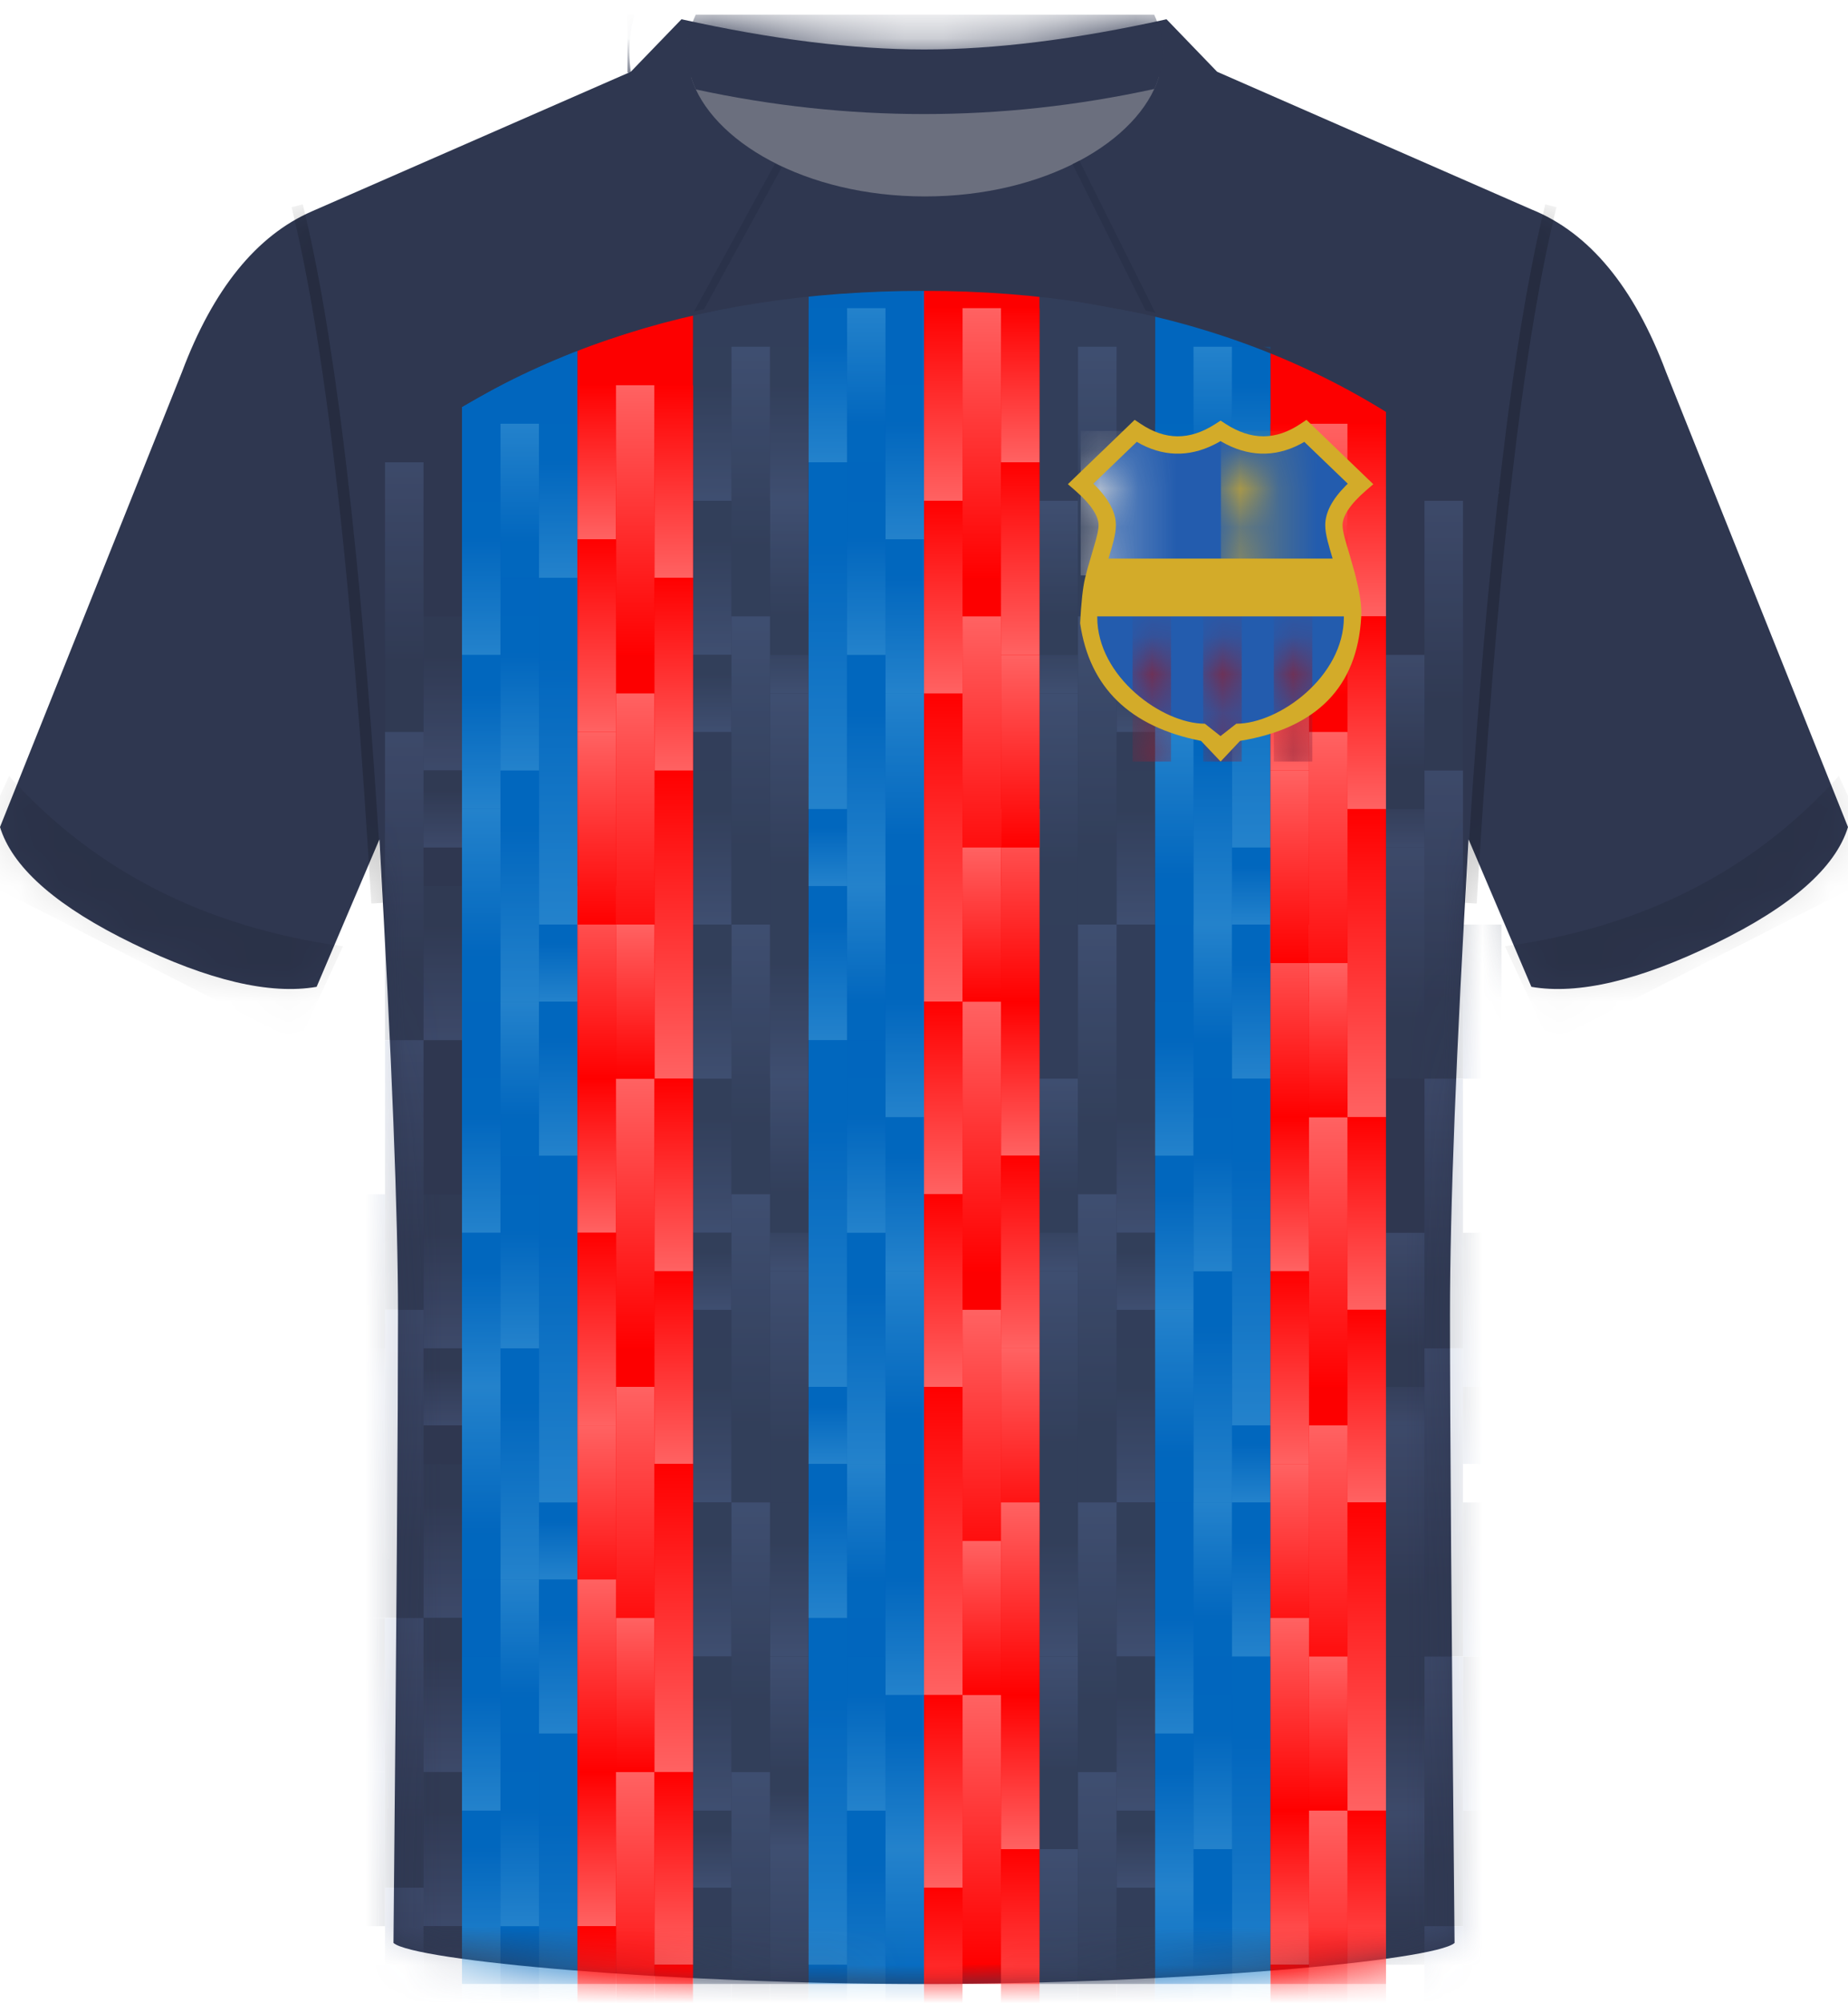 <svg xmlns="http://www.w3.org/2000/svg" xmlns:xlink="http://www.w3.org/1999/xlink" width="48" height="52" viewBox="0 0 48 52"><defs><linearGradient id="c" x1="50%" x2="50%" y1="0%" y2="76.024%"><stop offset="0%" stop-color="#73C2EC"/><stop offset="100%" stop-color="#0166BE"/></linearGradient><linearGradient id="d" x1="50%" x2="50%" y1="0%" y2="76.024%"><stop offset="0%" stop-color="#5D73A5"/><stop offset="100%" stop-color="#323E5A"/></linearGradient><linearGradient id="e" x1="50%" x2="50%" y1="0%" y2="76.024%"><stop offset="0%" stop-color="#5D73A5"/><stop offset="100%" stop-color="#323E5A"/></linearGradient><linearGradient id="f" x1="50%" x2="50%" y1="0%" y2="76.024%"><stop offset="0%" stop-color="#5D73A5"/><stop offset="100%" stop-color="#323E5A"/></linearGradient><linearGradient id="g" x1="50%" x2="50%" y1="0%" y2="76.024%"><stop offset="0%" stop-color="#5D73A5"/><stop offset="100%" stop-color="#323E5A"/></linearGradient><linearGradient id="h" x1="50%" x2="50%" y1="0%" y2="76.024%"><stop offset="0%" stop-color="#5D73A5"/><stop offset="100%" stop-color="#323E5A"/></linearGradient><linearGradient id="i" x1="50%" x2="50%" y1="0%" y2="76.024%"><stop offset="0%" stop-color="#73C2EC"/><stop offset="100%" stop-color="#0166BE"/></linearGradient><linearGradient id="j" x1="50%" x2="50%" y1="0%" y2="76.024%"><stop offset="0%" stop-color="#73C2EC"/><stop offset="100%" stop-color="#0166BE"/></linearGradient><linearGradient id="k" x1="50%" x2="50%" y1="0%" y2="76.024%"><stop offset="0%" stop-color="#73C2EC"/><stop offset="100%" stop-color="#0166BE"/></linearGradient><linearGradient id="l" x1="50%" x2="50%" y1="0%" y2="76.024%"><stop offset="0%" stop-color="#73C2EC"/><stop offset="100%" stop-color="#0166BE"/></linearGradient><linearGradient id="m" x1="50%" x2="50%" y1="0%" y2="100%"><stop offset="0%" stop-color="red"/><stop offset="100%" stop-color="#FF6262"/></linearGradient><linearGradient id="n" x1="50%" x2="50%" y1="0%" y2="100%"><stop offset="0%" stop-color="red"/><stop offset="100%" stop-color="#FF6262"/></linearGradient><linearGradient id="o" x1="50%" x2="50%" y1="0%" y2="100%"><stop offset="0%" stop-color="red"/><stop offset="100%" stop-color="#FF6262"/></linearGradient><linearGradient id="p" x1="50%" x2="50%" y1="0%" y2="100%"><stop offset="0%" stop-color="red"/><stop offset="100%" stop-color="#FF6262"/></linearGradient><path id="a" d="M10.22,49.935 C10.299,41.609 10.338,36.169 10.338,33.616 C10.338,31.062 10.177,26.954 9.854,21.291 L8.224,25.116 C7.011,25.326 5.418,24.951 3.446,23.991 C1.527,23.058 0.387,22.079 0.028,21.054 L0,20.969 L4.725,9.16 C5.534,7.006 6.661,5.614 8.106,4.984 L16.384,1.363 L17.701,0 C20.054,0.522 22.154,0.783 24.001,0.784 C25.838,0.785 27.938,0.524 30.299,0 L31.614,1.363 L39.776,4.935 C41.278,5.539 42.445,6.948 43.275,9.16 L48,20.969 C47.675,22.024 46.527,23.032 44.554,23.991 C42.582,24.951 40.989,25.326 39.776,25.116 L38.146,21.291 C37.823,26.758 37.662,30.866 37.662,33.616 C37.662,36.366 37.701,41.805 37.781,49.935 C37.246,50.399 30.623,51 24.001,51 C17.378,51 10.755,50.399 10.22,49.935 Z"/><path id="q" d="M3.224,7.824 C2.556,7.824 0.205,6.922 0.205,4.834 C0.205,4.504 0.689,2.547 0.689,2.447 C0.689,2.133 0.466,1.782 0.021,1.392 L0,1.374 L1.427,0 C2.144,0.482 2.872,0.487 3.61,0.014 L3.633,0 C4.379,0.487 5.115,0.487 5.839,0 L7.266,1.374 C6.806,1.771 6.577,2.128 6.577,2.447 C6.577,2.547 7.061,4.493 7.061,4.834 C7.061,6.922 4.71,7.824 4.041,7.824 C3.904,7.961 3.768,8.103 3.633,8.25 C3.439,8.044 3.303,7.903 3.224,7.824 Z"/></defs><g fill="none" fill-rule="evenodd"><g transform="translate(0 .5)"><mask id="b" fill="#fff"><use xlink:href="#a"/></mask><use xlink:href="#a" fill="#2F3750"/><g fill="#000" fill-opacity=".1" mask="url(#b)"><path d="M40.007,4.419 C41.793,4.175 43.409,3.685 44.854,2.948 C46.299,2.212 47.574,1.229 48.679,-4.61852778e-14 L49.833,2.494 L41.161,6.913 L40.007,4.419 Z M9.826,4.419 C8.04,4.175 6.425,3.685 4.979,2.948 C3.534,2.212 2.259,1.229 1.154,6.35935749e-13 L0,2.494 L8.672,6.913 L9.826,4.419 Z" transform="translate(-.917 19.644)"/></g><g mask="url(#b)"><g transform="translate(16.297 -.12)"><path fill="#6B6F7E" d="M13.804,1.62 C13.286,3.285 10.835,4.719 7.728,4.719 C4.621,4.719 2.169,3.285 1.651,1.62 Z"/><path fill="#2F3750" d="M13.681,0 C13.828,0.315 13.906,0.641 13.906,0.969 C13.906,1.295 13.829,1.617 13.685,1.929 C11.691,2.364 9.697,2.581 7.703,2.581 C5.728,2.581 3.753,2.368 1.778,1.942 C1.629,1.626 1.55,1.299 1.55,0.969 C1.55,0.641 1.628,0.315 1.775,0 Z M0.181,0.001 C0.095,0.315 0.05,0.638 0.05,0.969 C0.05,1.157 0.065,1.343 0.093,1.526 C0.062,1.518 0.031,1.51 0,1.501 L0,0.001 Z"/></g></g><g fill="#000" fill-opacity=".2" fill-rule="nonzero" mask="url(#b)"><g transform="translate(7.573 4.805)"><path d="M30.484,0.072 L30.775,0 L30.885,0.459 L30.992,0.944 C31.01,1.027 31.027,1.111 31.045,1.196 L31.149,1.72 L31.252,2.269 C31.269,2.362 31.285,2.457 31.302,2.553 L31.402,3.141 L31.499,3.755 L31.594,4.394 L31.688,5.059 L31.78,5.75 L31.913,6.835 L32,7.59 L32.084,8.372 L32.167,9.179 L32.287,10.437 L32.365,11.309 L32.478,12.664 L32.551,13.6 L32.657,15.052 L32.791,17.079 L32.855,18.131 L32.555,18.149 L32.493,17.12 L32.395,15.623 L32.259,13.714 L32.152,12.348 L32.04,11.037 L31.925,9.781 L31.845,8.975 L31.723,7.813 L31.638,7.069 L31.509,5.999 L31.42,5.317 L31.329,4.659 L31.237,4.027 L31.143,3.419 L31.046,2.836 L30.948,2.278 L30.849,1.744 L30.747,1.235 L30.643,0.751 L30.538,0.292 L30.484,0.072 Z" transform="matrix(-1 0 0 1 63.339 0)"/><path d="M0.291,0 L0.346,0.226 L0.454,0.698 L0.561,1.196 L0.665,1.72 L0.768,2.269 L0.868,2.844 L0.966,3.445 L1.11,4.394 L1.25,5.402 L1.34,6.105 L1.429,6.835 L1.558,7.978 L1.683,9.179 L1.764,10.011 L1.842,10.87 L1.957,12.206 L2.067,13.6 L2.138,14.562 L2.24,16.053 L2.339,17.602 L2.37,18.131 L2.071,18.149 L1.976,16.615 L1.878,15.137 L1.775,13.714 L1.667,12.348 L1.556,11.037 L1.44,9.781 L1.361,8.975 L1.28,8.194 L1.197,7.438 L1.068,6.349 L0.981,5.655 L0.891,4.985 L0.799,4.34 L0.706,3.72 L0.611,3.124 L0.514,2.554 L0.415,2.008 L0.314,1.487 L0.211,0.99 L0.106,0.519 C0.089,0.442 0.071,0.367 0.053,0.292 L0,0.072 L0.291,0 Z"/></g></g><line x1="18.111" x2="20.168" y1="7.642" y2="3.886" stroke="#2A324A" stroke-linecap="square" stroke-width=".2" mask="url(#b)"/><line x1="27.994" x2="29.909" y1="7.642" y2="3.807" stroke="#2A324A" stroke-linecap="square" stroke-width=".2" mask="url(#b)" transform="matrix(-1 0 0 1 57.902 0)"/><g mask="url(#b)"><g transform="translate(9 7)"><polygon fill="#0166BE" points="12 .156 15 0 15 44 12 44"/><path fill="#323E5A" d="M9,0.688 C9.551,0.561 10.008,0.465 10.371,0.401 C10.734,0.337 11.277,0.255 12,0.156 L12,44 L9,44 L9,0.688 Z"/><path fill="#0166BE" d="M21,0.696 C21.716,0.873 22.252,1.017 22.609,1.127 C22.965,1.238 23.429,1.405 24,1.627 L24,44 L21,44 L21,0.696 Z"/><polygon fill="#323E5A" points="18 .147 21 .696 21 44 18 44"/><polygon fill="#FD0000" points="15 0 18 .147 18 44 15 44"/><path fill="#FD0000" d="M24,1.627 C24.69,1.932 25.207,2.17 25.549,2.341 C25.892,2.513 26.375,2.775 27,3.129 L27,44 L24,44 L24,1.627 Z"/><path fill="#0166BE" d="M3,3.063 C3.619,2.705 4.101,2.441 4.445,2.272 C4.789,2.103 5.307,1.876 6,1.591 L6,44 L3,44 L3,3.063 Z"/><path fill="#FD0000" d="M6,1.591 C6.567,1.389 7.03,1.232 7.388,1.119 C7.746,1.006 8.283,0.847 9,0.642 L9,44 L6,44 L6,1.591 Z"/><g opacity=".622" transform="translate(0 .5)"><rect width="1" height="4" x="13" fill="url(#c)" opacity=".48"/><rect width="1" height="4" x="12" fill="url(#c)" opacity=".48" transform="matrix(1 0 0 -1 0 4)"/><rect width="1" height="4" x="9" y="1" fill="url(#d)" opacity=".48" transform="matrix(1 0 0 -1 0 6)"/><g opacity=".48" transform="translate(9 1)"><rect width="1" height="4" y="4" fill="url(#d)" transform="matrix(1 0 0 -1 0 12)"/><rect width="1" height="4" y="11" fill="url(#d)" transform="matrix(1 0 0 -1 0 26)"/><rect width="1" height="2" y="8" fill="url(#e)" transform="matrix(1 0 0 -1 0 18)"/><rect width="1" height="2" x="2" y="7" fill="url(#e)" transform="matrix(1 0 0 -1 0 16)"/><rect width="1" height="6" x="2" y="9" fill="url(#f)"/><rect width="1" height="4" x="2" y="4" fill="url(#d)"/><rect width="1" height="7" x="1" fill="url(#g)"/><rect width="1" height="8" x="1" y="7" fill="url(#h)"/><rect width="1" height="4" y="19" fill="url(#d)" transform="matrix(1 0 0 -1 0 42)"/><rect width="1" height="4" y="26" fill="url(#d)" transform="matrix(1 0 0 -1 0 56)"/><rect width="1" height="2" y="23" fill="url(#e)" transform="matrix(1 0 0 -1 0 48)"/><rect width="1" height="2" x="2" y="22" fill="url(#e)" transform="matrix(1 0 0 -1 0 46)"/><rect width="1" height="6" x="2" y="24" fill="url(#f)"/><rect width="1" height="4" x="2" y="19" fill="url(#d)"/><rect width="1" height="7" x="1" y="15" fill="url(#g)"/><rect width="1" height="8" x="1" y="22" fill="url(#h)"/><rect width="1" height="4" y="30" fill="url(#d)" transform="matrix(1 0 0 -1 0 64)"/><rect width="1" height="4" y="34" fill="url(#d)" transform="matrix(1 0 0 -1 0 72)"/><rect width="1" height="2" y="38" fill="url(#e)" transform="matrix(1 0 0 -1 0 78)"/><rect width="1" height="6" x="2" y="39" fill="url(#f)"/><rect width="1" height="4" x="2" y="34" fill="url(#d)"/><rect width="1" height="4" x="2" y="30" fill="url(#d)" transform="matrix(1 0 0 -1 0 64)"/><rect width="1" height="7" x="1" y="30" fill="url(#g)"/><rect width="1" height="8" x="1" y="37" fill="url(#h)"/><rect width="1" height="4" y="41" fill="url(#d)" transform="matrix(1 0 0 -1 0 86)"/></g><g opacity=".48" transform="matrix(-1 0 0 1 21 1)"><rect width="1" height="4" y="4" fill="url(#d)" transform="matrix(1 0 0 -1 0 12)"/><rect width="1" height="4" y="11" fill="url(#d)" transform="matrix(1 0 0 -1 0 26)"/><rect width="1" height="2" y="8" fill="url(#e)" transform="matrix(1 0 0 -1 0 18)"/><rect width="1" height="2" x="2" y="7" fill="url(#e)" transform="matrix(1 0 0 -1 0 16)"/><rect width="1" height="6" x="2" y="9" fill="url(#f)"/><rect width="1" height="4" x="2" y="4" fill="url(#d)"/><rect width="1" height="7" x="1" fill="url(#g)"/><rect width="1" height="8" x="1" y="7" fill="url(#h)"/><rect width="1" height="4" y="19" fill="url(#d)" transform="matrix(1 0 0 -1 0 42)"/><rect width="1" height="4" y="26" fill="url(#d)" transform="matrix(1 0 0 -1 0 56)"/><rect width="1" height="2" y="23" fill="url(#e)" transform="matrix(1 0 0 -1 0 48)"/><rect width="1" height="2" x="2" y="22" fill="url(#e)" transform="matrix(1 0 0 -1 0 46)"/><rect width="1" height="6" x="2" y="24" fill="url(#f)"/><rect width="1" height="4" x="2" y="19" fill="url(#d)"/><rect width="1" height="7" x="1" y="15" fill="url(#g)"/><rect width="1" height="8" x="1" y="22" fill="url(#h)"/><rect width="1" height="4" y="30" fill="url(#d)" transform="matrix(1 0 0 -1 0 64)"/><rect width="1" height="4" y="34" fill="url(#d)" transform="matrix(1 0 0 -1 0 72)"/><rect width="1" height="2" y="38" fill="url(#e)" transform="matrix(1 0 0 -1 0 78)"/><rect width="1" height="6" x="2" y="39" fill="url(#f)"/><rect width="1" height="4" x="2" y="34" fill="url(#d)"/><rect width="1" height="4" x="2" y="30" fill="url(#d)" transform="matrix(1 0 0 -1 0 64)"/><rect width="1" height="7" x="1" y="30" fill="url(#g)"/><rect width="1" height="8" x="1" y="37" fill="url(#h)"/><rect width="1" height="4" y="41" fill="url(#d)" transform="matrix(1 0 0 -1 0 86)"/></g><g opacity=".48" transform="matrix(-1 0 0 1 30 5)"><rect width="1" height="4" y="11" fill="url(#d)" transform="matrix(1 0 0 -1 0 26)"/><rect width="1" height="2" x="2" y="7" fill="url(#e)" transform="matrix(1 0 0 -1 0 16)"/><rect width="1" height="6" x="2" y="9" fill="url(#f)"/><rect width="1" height="4" x="2" y="4" fill="url(#d)"/><rect width="1" height="7" x="1" fill="url(#g)"/><rect width="1" height="8" x="1" y="7" fill="url(#h)"/><rect width="1" height="4" y="19" fill="url(#d)" transform="matrix(1 0 0 -1 0 42)"/><rect width="1" height="4" y="26" fill="url(#d)" transform="matrix(1 0 0 -1 0 56)"/><rect width="1" height="2" y="23" fill="url(#e)" transform="matrix(1 0 0 -1 0 48)"/><rect width="1" height="2" x="2" y="22" fill="url(#e)" transform="matrix(1 0 0 -1 0 46)"/><rect width="1" height="6" x="2" y="24" fill="url(#f)"/><rect width="1" height="4" x="2" y="19" fill="url(#d)"/><rect width="1" height="7" x="1" y="15" fill="url(#g)"/><rect width="1" height="8" x="1" y="22" fill="url(#h)"/><rect width="1" height="4" y="30" fill="url(#d)" transform="matrix(1 0 0 -1 0 64)"/><rect width="1" height="4" y="34" fill="url(#d)" transform="matrix(1 0 0 -1 0 72)"/><rect width="1" height="2" y="38" fill="url(#e)" transform="matrix(1 0 0 -1 0 78)"/><rect width="1" height="4" x="2" y="34" fill="url(#d)"/><rect width="1" height="4" x="2" y="30" fill="url(#d)" transform="matrix(1 0 0 -1 0 64)"/><rect width="1" height="7" x="1" y="30" fill="url(#g)"/><rect width="1" height="8" x="1" y="37" fill="url(#h)"/></g><g opacity=".48" transform="matrix(-1 0 0 1 3 4)"><rect width="1" height="4" y="4" fill="url(#d)" transform="matrix(1 0 0 -1 0 12)"/><rect width="1" height="4" y="11" fill="url(#d)" transform="matrix(1 0 0 -1 0 26)"/><rect width="1" height="2" y="8" fill="url(#e)" transform="matrix(1 0 0 -1 0 18)"/><rect width="1" height="7" x="1" fill="url(#g)"/><rect width="1" height="8" x="1" y="7" fill="url(#h)"/><rect width="1" height="4" y="19" fill="url(#d)" transform="matrix(1 0 0 -1 0 42)"/><rect width="1" height="4" y="26" fill="url(#d)" transform="matrix(1 0 0 -1 0 56)"/><rect width="1" height="2" y="23" fill="url(#e)" transform="matrix(1 0 0 -1 0 48)"/><rect width="1" height="2" x="2" y="22" fill="url(#e)" transform="matrix(1 0 0 -1 0 46)"/><rect width="1" height="6" x="2" y="24" fill="url(#f)"/><rect width="1" height="4" x="2" y="19" fill="url(#d)"/><rect width="1" height="7" x="1" y="15" fill="url(#g)"/><rect width="1" height="8" x="1" y="22" fill="url(#h)"/><rect width="1" height="4" y="30" fill="url(#d)" transform="matrix(1 0 0 -1 0 64)"/><rect width="1" height="4" y="34" fill="url(#d)" transform="matrix(1 0 0 -1 0 72)"/><rect width="1" height="2" y="38" fill="url(#e)" transform="matrix(1 0 0 -1 0 78)"/><rect width="1" height="6" x="2" y="39" fill="url(#f)"/><rect width="1" height="4" x="2" y="34" fill="url(#d)"/><rect width="1" height="4" x="2" y="30" fill="url(#d)" transform="matrix(1 0 0 -1 0 64)"/><rect width="1" height="7" x="1" y="30" fill="url(#g)"/><rect width="1" height="8" x="1" y="37" fill="url(#h)"/></g><rect width="1" height="4" x="11" y="1" fill="url(#d)" opacity=".48" transform="matrix(1 0 0 -1 0 6)"/><rect width="1" height="4" x="9" y="16" fill="url(#d)" opacity=".48" transform="matrix(1 0 0 -1 0 36)"/><rect width="1" height="4" x="11" y="16" fill="url(#d)" opacity=".48" transform="matrix(1 0 0 -1 0 36)"/><rect width="1" height="2" x="11" y="38" fill="url(#e)" opacity=".48" transform="matrix(1 0 0 -1 0 78)"/><rect width="1" height="2" x="12" y="13" fill="url(#i)" opacity=".48" transform="matrix(1 0 0 -1 0 28)"/><rect width="1" height="9" x="12" y="4" fill="url(#j)" opacity=".48" transform="matrix(1 0 0 -1 0 17)"/><rect width="1" height="6" x="13" y="9" fill="url(#k)" opacity=".48" transform="matrix(1 0 0 -1 0 24)"/><rect width="1" height="4" x="14" y="2" fill="url(#c)" opacity=".48" transform="matrix(1 0 0 -1 0 8)"/><rect width="1" height="4" x="13" y="5" fill="url(#c)" opacity=".48" transform="matrix(1 0 0 -1 0 14)"/><rect width="1" height="4" x="14" y="6" fill="url(#c)" opacity=".48" transform="matrix(1 0 0 -1 0 16)"/><rect width="1" height="5" x="14" y="10" fill="url(#l)" opacity=".48"/><rect width="1" height="4" x="13" y="15" fill="url(#c)" opacity=".48"/><rect width="1" height="4" x="12" y="15" fill="url(#c)" opacity=".48" transform="matrix(1 0 0 -1 0 34)"/><rect width="1" height="2" x="12" y="28" fill="url(#i)" opacity=".48" transform="matrix(1 0 0 -1 0 58)"/><rect width="1" height="9" x="12" y="19" fill="url(#j)" opacity=".48" transform="matrix(1 0 0 -1 0 47)"/><rect width="1" height="6" x="13" y="24" fill="url(#k)" opacity=".48" transform="matrix(1 0 0 -1 0 54)"/><rect width="1" height="4" x="14" y="17" fill="url(#c)" opacity=".48" transform="matrix(1 0 0 -1 0 38)"/><rect width="1" height="4" x="13" y="20" fill="url(#c)" opacity=".48" transform="matrix(1 0 0 -1 0 44)"/><rect width="1" height="4" x="14" y="21" fill="url(#c)" opacity=".48" transform="matrix(1 0 0 -1 0 46)"/><rect width="1" height="5" x="14" y="25" fill="url(#l)" opacity=".48"/><rect width="1" height="4" x="13" y="30" fill="url(#c)" opacity=".48"/><rect width="1" height="4" x="12" y="30" fill="url(#c)" opacity=".48" transform="matrix(1 0 0 -1 0 64)"/><rect width="1" height="9" x="12" y="34" fill="url(#j)" opacity=".48" transform="matrix(1 0 0 -1 0 77)"/><rect width="1" height="6" x="13" y="39" fill="url(#k)" opacity=".48" transform="matrix(1 0 0 -1 0 84)"/><rect width="1" height="4" x="14" y="32" fill="url(#c)" opacity=".48" transform="matrix(1 0 0 -1 0 68)"/><rect width="1" height="4" x="13" y="35" fill="url(#c)" opacity=".48" transform="matrix(1 0 0 -1 0 74)"/><rect width="1" height="4" x="14" y="36" fill="url(#c)" opacity=".48" transform="matrix(1 0 0 -1 0 76)"/><rect width="1" height="5" x="14" y="40" fill="url(#l)" opacity=".48"/><rect width="1" height="2" x="12" y="43" fill="url(#i)" opacity=".48" transform="matrix(1 0 0 -1 0 88)"/></g><g opacity=".622" transform="matrix(-1 0 0 1 6 3.5)"><rect width="1" height="4" x="1" fill="url(#c)" opacity=".48"/><rect width="1" height="4" fill="url(#c)" opacity=".48" transform="matrix(1 0 0 -1 0 4)"/><rect width="1" height="2" y="13" fill="url(#i)" opacity=".48" transform="matrix(1 0 0 -1 0 28)"/><rect width="1" height="9" y="4" fill="url(#j)" opacity=".48" transform="matrix(1 0 0 -1 0 17)"/><rect width="1" height="6" x="1" y="9" fill="url(#k)" opacity=".48" transform="matrix(1 0 0 -1 0 24)"/><rect width="1" height="4" x="2" y="2" fill="url(#c)" opacity=".48" transform="matrix(1 0 0 -1 0 8)"/><rect width="1" height="4" x="1" y="5" fill="url(#c)" opacity=".48" transform="matrix(1 0 0 -1 0 14)"/><rect width="1" height="4" x="2" y="6" fill="url(#c)" opacity=".48" transform="matrix(1 0 0 -1 0 16)"/><rect width="1" height="5" x="2" y="10" fill="url(#l)" opacity=".48"/><rect width="1" height="4" x="1" y="15" fill="url(#c)" opacity=".48"/><rect width="1" height="4" y="15" fill="url(#c)" opacity=".48" transform="matrix(1 0 0 -1 0 34)"/><rect width="1" height="2" y="28" fill="url(#i)" opacity=".48" transform="matrix(1 0 0 -1 0 58)"/><rect width="1" height="9" y="19" fill="url(#j)" opacity=".48" transform="matrix(1 0 0 -1 0 47)"/><rect width="1" height="6" x="1" y="24" fill="url(#k)" opacity=".48" transform="matrix(1 0 0 -1 0 54)"/><rect width="1" height="4" x="2" y="17" fill="url(#c)" opacity=".48" transform="matrix(1 0 0 -1 0 38)"/><rect width="1" height="4" x="1" y="20" fill="url(#c)" opacity=".48" transform="matrix(1 0 0 -1 0 44)"/><rect width="1" height="4" x="2" y="21" fill="url(#c)" opacity=".48" transform="matrix(1 0 0 -1 0 46)"/><rect width="1" height="5" x="2" y="25" fill="url(#l)" opacity=".48"/><rect width="1" height="4" x="1" y="30" fill="url(#c)" opacity=".48"/><rect width="1" height="4" y="30" fill="url(#c)" opacity=".48" transform="matrix(1 0 0 -1 0 64)"/><rect width="1" height="9" y="34" fill="url(#j)" opacity=".48" transform="matrix(1 0 0 -1 0 77)"/><rect width="1" height="6" x="1" y="39" fill="url(#k)" opacity=".48" transform="matrix(1 0 0 -1 0 84)"/><rect width="1" height="4" x="2" y="32" fill="url(#c)" opacity=".48" transform="matrix(1 0 0 -1 0 68)"/><rect width="1" height="4" x="1" y="35" fill="url(#c)" opacity=".48" transform="matrix(1 0 0 -1 0 74)"/><rect width="1" height="4" x="2" y="36" fill="url(#c)" opacity=".48" transform="matrix(1 0 0 -1 0 76)"/><rect width="1" height="5" x="2" y="40" fill="url(#l)" opacity=".48"/></g><g opacity=".622" transform="matrix(-1 0 0 1 24 1.5)"><rect width="1" height="4" x="1" fill="url(#c)" opacity=".48"/><rect width="1" height="4" fill="url(#c)" opacity=".48" transform="matrix(1 0 0 -1 0 4)"/><rect width="1" height="2" y="13" fill="url(#i)" opacity=".48" transform="matrix(1 0 0 -1 0 28)"/><rect width="1" height="9" y="4" fill="url(#j)" opacity=".48" transform="matrix(1 0 0 -1 0 17)"/><rect width="1" height="6" x="1" y="9" fill="url(#k)" opacity=".48" transform="matrix(1 0 0 -1 0 24)"/><rect width="1" height="4" x="2" y="2" fill="url(#c)" opacity=".48" transform="matrix(1 0 0 -1 0 8)"/><rect width="1" height="4" x="1" y="5" fill="url(#c)" opacity=".48" transform="matrix(1 0 0 -1 0 14)"/><rect width="1" height="4" x="2" y="6" fill="url(#c)" opacity=".48" transform="matrix(1 0 0 -1 0 16)"/><rect width="1" height="5" x="2" y="10" fill="url(#l)" opacity=".48"/><rect width="1" height="4" x="1" y="15" fill="url(#c)" opacity=".48"/><rect width="1" height="4" y="15" fill="url(#c)" opacity=".48" transform="matrix(1 0 0 -1 0 34)"/><rect width="1" height="2" y="28" fill="url(#i)" opacity=".48" transform="matrix(1 0 0 -1 0 58)"/><rect width="1" height="9" y="19" fill="url(#j)" opacity=".48" transform="matrix(1 0 0 -1 0 47)"/><rect width="1" height="6" x="1" y="24" fill="url(#k)" opacity=".48" transform="matrix(1 0 0 -1 0 54)"/><rect width="1" height="4" x="2" y="17" fill="url(#c)" opacity=".48" transform="matrix(1 0 0 -1 0 38)"/><rect width="1" height="4" x="1" y="20" fill="url(#c)" opacity=".48" transform="matrix(1 0 0 -1 0 44)"/><rect width="1" height="4" x="2" y="21" fill="url(#c)" opacity=".48" transform="matrix(1 0 0 -1 0 46)"/><rect width="1" height="5" x="2" y="25" fill="url(#l)" opacity=".48"/><rect width="1" height="4" x="1" y="30" fill="url(#c)" opacity=".48"/><rect width="1" height="4" y="30" fill="url(#c)" opacity=".48" transform="matrix(1 0 0 -1 0 64)"/><rect width="1" height="9" y="34" fill="url(#j)" opacity=".48" transform="matrix(1 0 0 -1 0 77)"/><rect width="1" height="6" x="1" y="39" fill="url(#k)" opacity=".48" transform="matrix(1 0 0 -1 0 84)"/><rect width="1" height="4" x="2" y="32" fill="url(#c)" opacity=".48" transform="matrix(1 0 0 -1 0 68)"/><rect width="1" height="4" x="1" y="35" fill="url(#c)" opacity=".48" transform="matrix(1 0 0 -1 0 74)"/><rect width="1" height="4" x="2" y="36" fill="url(#c)" opacity=".48" transform="matrix(1 0 0 -1 0 76)"/><rect width="1" height="5" x="2" y="40" fill="url(#l)" opacity=".48"/></g></g></g><g mask="url(#b)"><g transform="translate(15 9.5)"><rect width="1" height="8" x="2" y="10" fill="url(#m)"/><rect width="1" height="5" y="13" fill="url(#n)" transform="matrix(1 0 0 -1 0 31)"/><rect width="1" height="4" y="18" fill="url(#o)"/><rect width="1" height="7" x="1" y="18" fill="url(#p)" transform="matrix(1 0 0 -1 0 43)"/><rect width="1" height="7" x="1" y="26" fill="url(#p)" transform="matrix(1 0 0 -1 0 59)"/><rect width="1" height="4" x="1" y="32" fill="url(#o)" transform="matrix(1 0 0 -1 0 68)"/><rect width="1" height="5" x="2" y="18" fill="url(#n)"/><rect width="1" height="5" x="2" y="23" fill="url(#n)"/><rect width="1" height="5" y="22" fill="url(#n)"/><rect width="1" height="5" y="27" fill="url(#n)" transform="matrix(1 0 0 -1 0 59)"/><rect width="1" height="8" x="2" y="28" fill="url(#m)"/><rect width="1" height="5" y="31" fill="url(#n)" transform="matrix(1 0 0 -1 0 67)"/><rect width="1" height="4" y="36" fill="url(#o)"/><rect width="1" height="7" x="1" y="36" fill="url(#p)" transform="matrix(1 0 0 -1 0 79)"/><rect width="1" height="5" x="2" y="36" fill="url(#n)"/><rect width="1" height="5" y="40" fill="url(#n)"/><rect width="1" height="5" x="2" y="41" fill="url(#n)"/><rect width="1" height="4" fill="url(#o)"/><rect width="1" height="7" x="1" fill="url(#p)" transform="matrix(1 0 0 -1 0 7)"/><rect width="1" height="7" x="1" y="8" fill="url(#p)" transform="matrix(1 0 0 -1 0 23)"/><rect width="1" height="4" x="1" y="14" fill="url(#o)" transform="matrix(1 0 0 -1 0 32)"/><rect width="1" height="5" x="2" fill="url(#n)"/><rect width="1" height="5" x="2" y="5" fill="url(#n)"/><rect width="1" height="5" y="4" fill="url(#n)"/><rect width="1" height="5" y="9" fill="url(#n)" transform="matrix(1 0 0 -1 0 23)"/></g></g><g mask="url(#b)"><g transform="matrix(-1 0 0 1 27 7.5)"><rect width="1" height="8" x="2" y="10" fill="url(#m)"/><rect width="1" height="5" y="13" fill="url(#n)" transform="matrix(1 0 0 -1 0 31)"/><rect width="1" height="4" y="18" fill="url(#o)"/><rect width="1" height="7" x="1" y="18" fill="url(#p)" transform="matrix(1 0 0 -1 0 43)"/><rect width="1" height="7" x="1" y="26" fill="url(#p)" transform="matrix(1 0 0 -1 0 59)"/><rect width="1" height="4" x="1" y="32" fill="url(#o)" transform="matrix(1 0 0 -1 0 68)"/><rect width="1" height="5" x="2" y="18" fill="url(#n)"/><rect width="1" height="5" x="2" y="23" fill="url(#n)"/><rect width="1" height="5" y="22" fill="url(#n)"/><rect width="1" height="5" y="27" fill="url(#n)" transform="matrix(1 0 0 -1 0 59)"/><rect width="1" height="8" x="2" y="28" fill="url(#m)"/><rect width="1" height="5" y="31" fill="url(#n)" transform="matrix(1 0 0 -1 0 67)"/><rect width="1" height="4" y="36" fill="url(#o)"/><rect width="1" height="7" x="1" y="36" fill="url(#p)" transform="matrix(1 0 0 -1 0 79)"/><rect width="1" height="5" x="2" y="36" fill="url(#n)"/><rect width="1" height="5" y="40" fill="url(#n)"/><rect width="1" height="5" x="2" y="41" fill="url(#n)"/><rect width="1" height="4" fill="url(#o)"/><rect width="1" height="7" x="1" fill="url(#p)" transform="matrix(1 0 0 -1 0 7)"/><rect width="1" height="7" x="1" y="8" fill="url(#p)" transform="matrix(1 0 0 -1 0 23)"/><rect width="1" height="4" x="1" y="14" fill="url(#o)" transform="matrix(1 0 0 -1 0 32)"/><rect width="1" height="5" x="2" fill="url(#n)"/><rect width="1" height="5" x="2" y="5" fill="url(#n)"/><rect width="1" height="5" y="4" fill="url(#n)"/><rect width="1" height="5" y="9" fill="url(#n)" transform="matrix(1 0 0 -1 0 23)"/></g></g><g mask="url(#b)"><g transform="translate(33 10.5)"><rect width="1" height="8" x="2" y="10" fill="url(#m)"/><rect width="1" height="5" y="13" fill="url(#n)" transform="matrix(1 0 0 -1 0 31)"/><rect width="1" height="4" y="18" fill="url(#o)"/><rect width="1" height="7" x="1" y="18" fill="url(#p)" transform="matrix(1 0 0 -1 0 43)"/><rect width="1" height="7" x="1" y="26" fill="url(#p)" transform="matrix(1 0 0 -1 0 59)"/><rect width="1" height="4" x="1" y="32" fill="url(#o)" transform="matrix(1 0 0 -1 0 68)"/><rect width="1" height="5" x="2" y="18" fill="url(#n)"/><rect width="1" height="5" x="2" y="23" fill="url(#n)"/><rect width="1" height="5" y="22" fill="url(#n)"/><rect width="1" height="5" y="27" fill="url(#n)" transform="matrix(1 0 0 -1 0 59)"/><rect width="1" height="8" x="2" y="28" fill="url(#m)"/><rect width="1" height="5" y="31" fill="url(#n)" transform="matrix(1 0 0 -1 0 67)"/><rect width="1" height="4" y="36" fill="url(#o)"/><rect width="1" height="7" x="1" y="36" fill="url(#p)" transform="matrix(1 0 0 -1 0 79)"/><rect width="1" height="5" x="2" y="36" fill="url(#n)"/><rect width="1" height="5" y="40" fill="url(#n)"/><rect width="1" height="4" fill="url(#o)"/><rect width="1" height="7" x="1" fill="url(#p)" transform="matrix(1 0 0 -1 0 7)"/><rect width="1" height="7" x="1" y="8" fill="url(#p)" transform="matrix(1 0 0 -1 0 23)"/><rect width="1" height="4" x="1" y="14" fill="url(#o)" transform="matrix(1 0 0 -1 0 32)"/><rect width="1" height="5" x="2" fill="url(#n)"/><rect width="1" height="5" x="2" y="5" fill="url(#n)"/><rect width="1" height="5" y="4" fill="url(#n)"/><rect width="1" height="5" y="9" fill="url(#n)" transform="matrix(1 0 0 -1 0 23)"/></g></g></g><path stroke="#2F3750" stroke-linecap="square" stroke-width=".1" d="M9.115,12.582 C13.038,9.194 18,7.5 24,7.5 C30,7.5 34.958,9.264 38.874,12.793"/><g transform="translate(27.737 10.898)"><g transform="translate(.333 .288)"><mask id="r" fill="#fff"><use xlink:href="#q"/></mask><use xlink:href="#q" fill="#235CAE"/><rect width="1" height="3.768" x="1.347" y="4.814" fill="#85233B" mask="url(#r)"/><rect width="1" height="3.768" x="3.182" y="4.814" fill="#85233B" mask="url(#r)"/><rect width="1" height="3.768" x="5.016" y="4.814" fill="#85233B" mask="url(#r)"/><rect width="3.641" height="3.75" fill="#D8D8D8" mask="url(#r)"/><rect width="3.641" height="3.75" x="3.641" fill="#D3AB29" mask="url(#r)"/></g><path fill="#D3AB29" fill-rule="nonzero" d="M7.933,1.671 L6.197,0 L6.047,0.101 C5.398,0.537 4.76,0.537 4.089,0.1 L3.967,0.02 L3.822,0.113 C3.159,0.537 2.528,0.533 1.886,0.101 L1.735,0 L0,1.67 L0.207,1.85 C0.608,2.2 0.797,2.5 0.797,2.735 C0.797,2.789 0.788,2.858 0.77,2.945 L0.726,3.123 L0.507,3.874 L0.445,4.115 C0.388,4.356 0.346,4.745 0.318,5.282 C0.562,6.95 1.609,7.968 3.459,8.334 L3.967,8.87 L4.472,8.334 C6.466,8.004 7.515,6.933 7.619,5.122 C7.638,4.794 7.57,4.458 7.48,4.085 L7.449,3.965 L7.327,3.536 L7.205,3.121 L7.183,3.037 C7.151,2.906 7.135,2.807 7.135,2.735 C7.135,2.496 7.331,2.19 7.746,1.832 L7.933,1.671 Z M3.921,0.578 L3.965,0.551 L3.98,0.561 C4.666,0.958 5.358,0.982 6.03,0.634 L6.141,0.572 L7.271,1.658 L7.22,1.707 C6.867,2.063 6.685,2.403 6.685,2.735 C6.685,2.851 6.706,2.982 6.747,3.147 L6.805,3.359 L6.983,3.965 L7.043,4.194 C7.125,4.532 7.169,4.833 7.169,5.122 C7.169,6.666 5.484,7.888 4.375,7.888 L3.965,8.209 L3.558,7.888 C2.448,7.888 0.763,6.666 0.763,5.122 C0.763,4.841 0.805,4.549 0.883,4.221 L0.965,3.908 L1.127,3.36 L1.185,3.148 C1.226,2.982 1.247,2.851 1.247,2.735 L1.242,2.636 C1.21,2.34 1.036,2.038 0.728,1.723 L0.661,1.658 L1.79,0.571 L1.915,0.641 C2.573,0.977 3.25,0.956 3.921,0.578 Z"/><rect width="6.61" height="1.5" x=".661" y="3.602" fill="#D3AB29"/></g></g></svg>